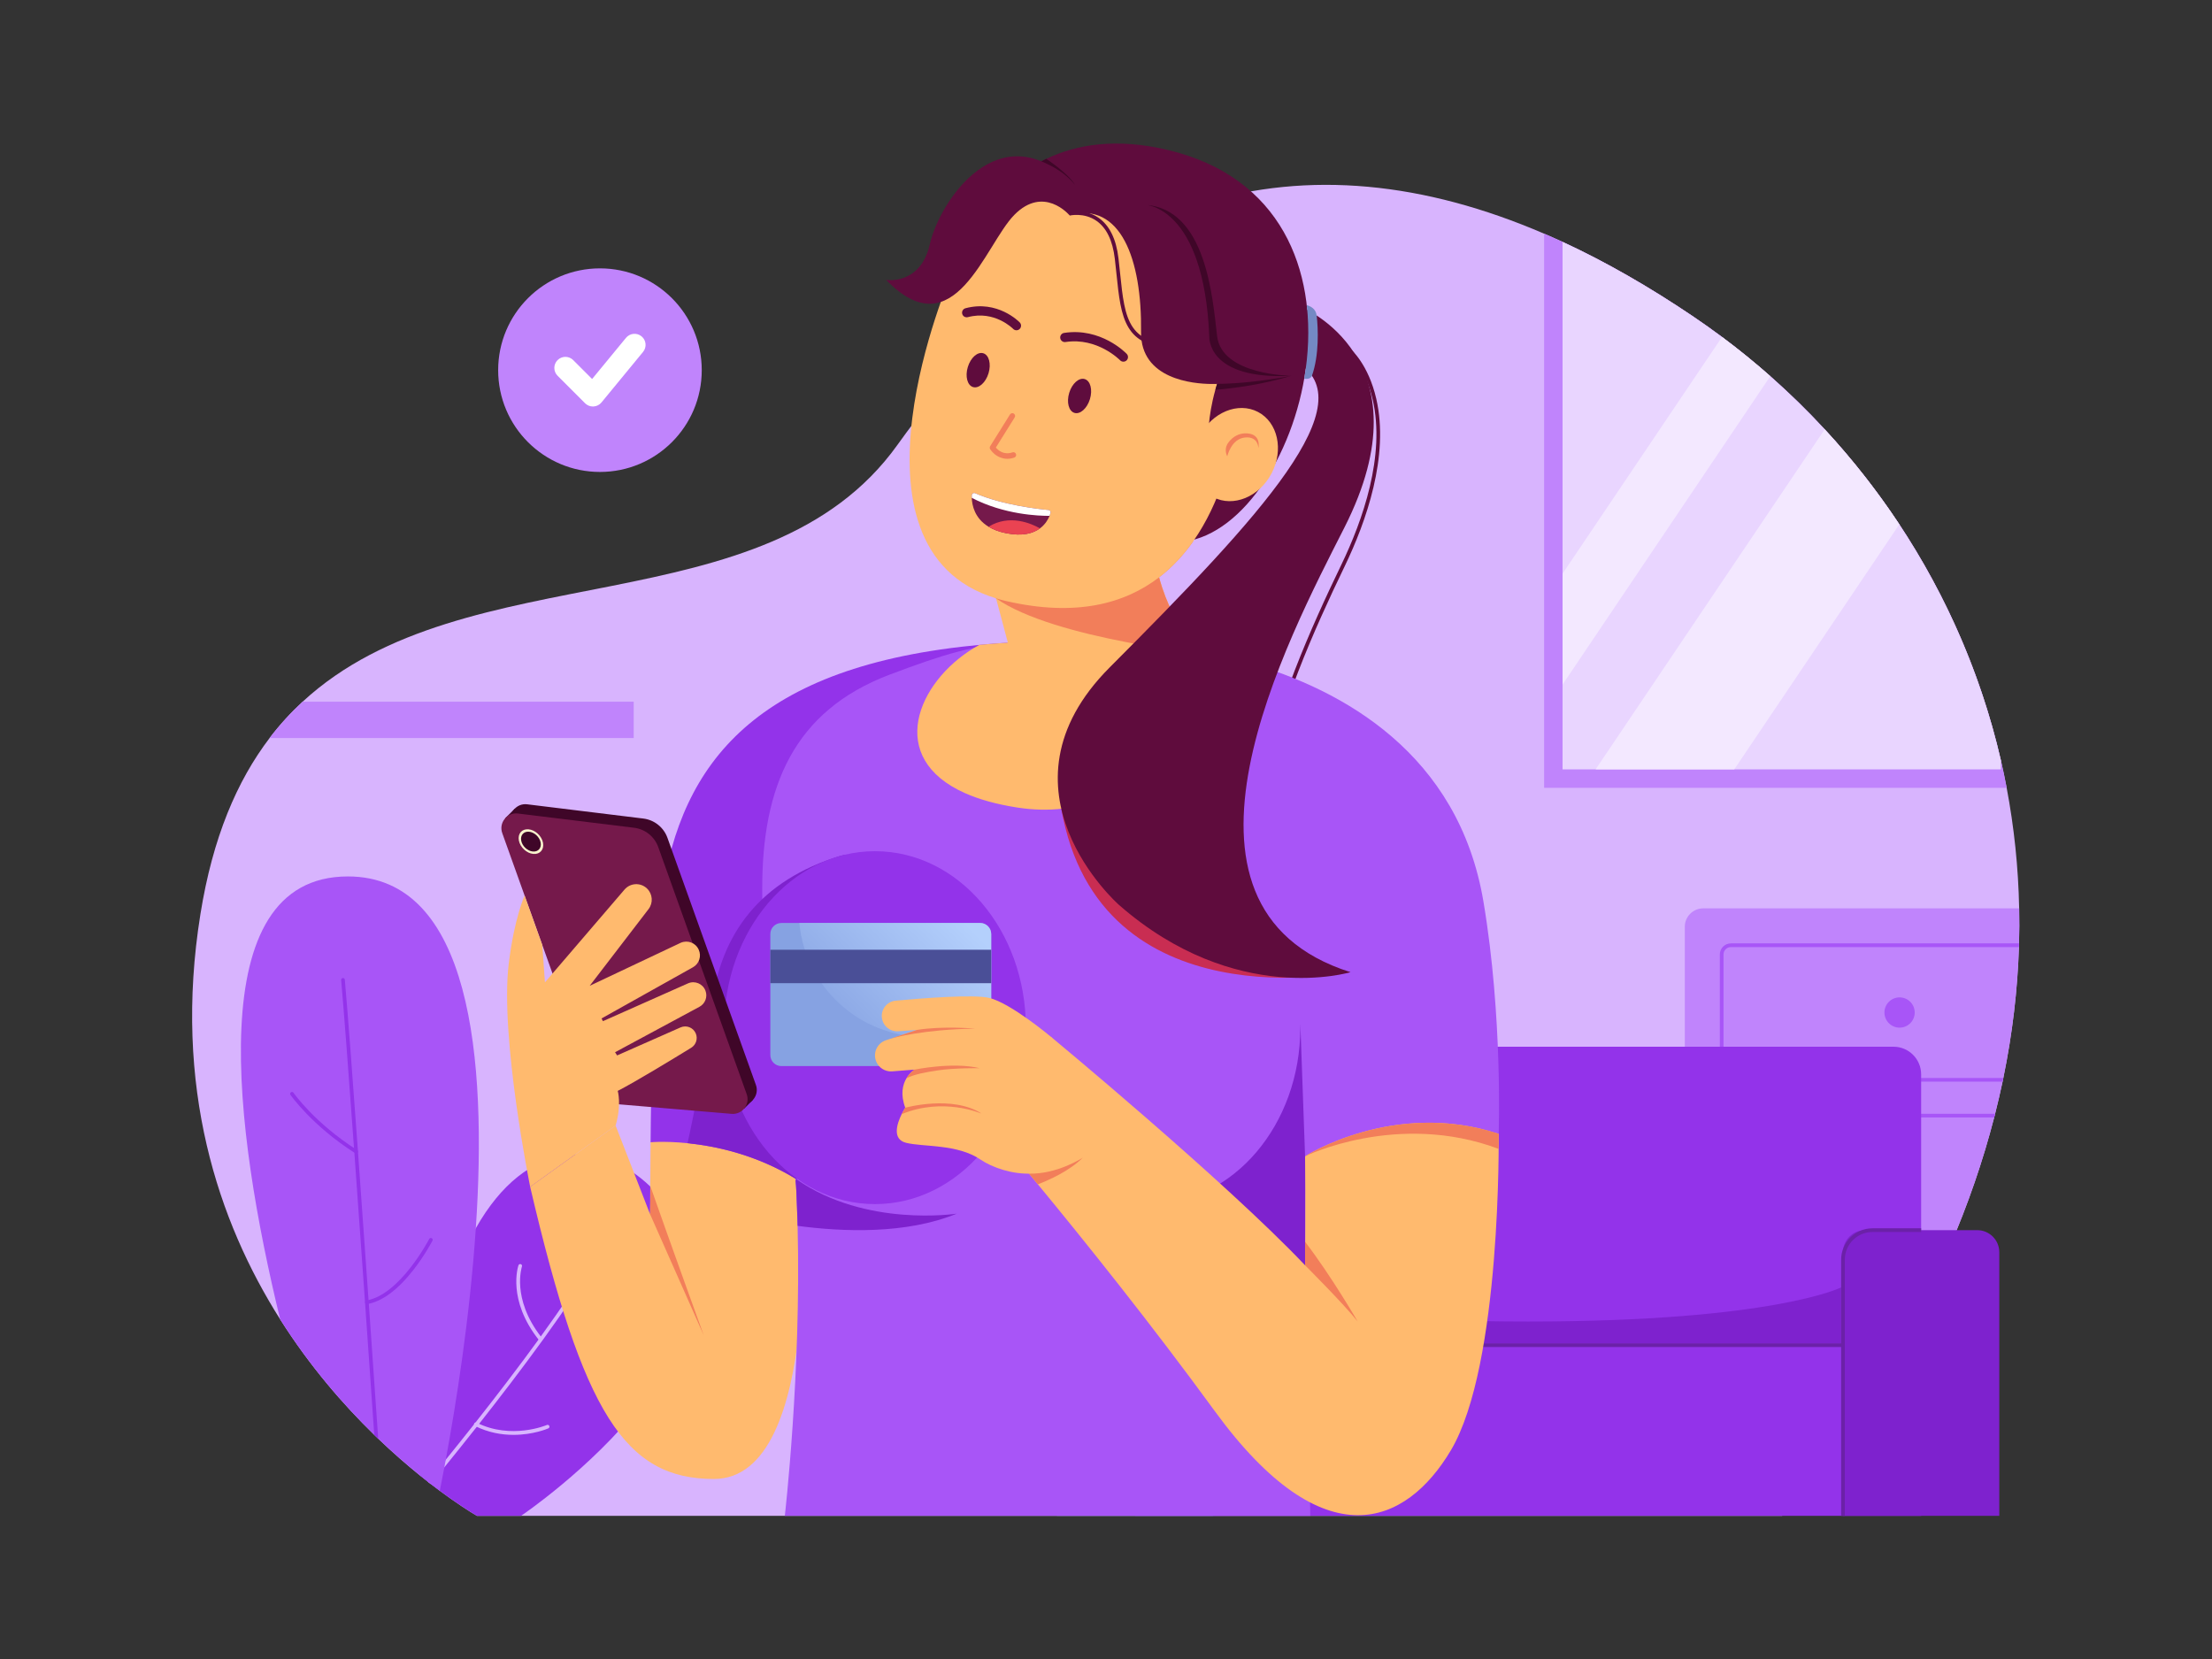<?xml version="1.0" encoding="UTF-8" standalone="no"?>
<svg
   xmlns:dc="http://purl.org/dc/elements/1.1/"
   xmlns:cc="http://creativecommons.org/ns#"
   xmlns:rdf="http://www.w3.org/1999/02/22-rdf-syntax-ns#"
   xmlns:svg="http://www.w3.org/2000/svg"
   xmlns="http://www.w3.org/2000/svg"
   xmlns:sodipodi="http://sodipodi.sourceforge.net/DTD/sodipodi-0.dtd"
   xmlns:inkscape="http://www.inkscape.org/namespaces/inkscape"
   version="1.1"
   id="svg2"
   xml:space="preserve"
   width="2133.333"
   height="1600"
   viewBox="0 0 2133.333 1600"
   sodipodi:docname="Online Shopping Payment.ai"><rect x="0" y="0" width="2133.333" height="1600" fill="#333333" stroke="none"/><defs
     id="defs6"><clipPath
       clipPathUnits="userSpaceOnUse"
       id="clipPath18"><path
         d="M 0,1200 H 1600 V 0 H 0 Z"
         id="path16" /></clipPath><linearGradient
       x1="0"
       y1="0"
       x2="1"
       y2="0"
       gradientUnits="userSpaceOnUse"
       gradientTransform="matrix(-91.622,-90.687,-90.687,91.622,690.563,540.698)"
       spreadMethod="pad"
       id="linearGradient158"><stop
         style="stop-opacity:1;stop-color:#b4d0fc"
         offset="0"
         id="stop154" /><stop
         style="stop-opacity:1;stop-color:#86a2e2"
         offset="1"
         id="stop156" /></linearGradient><clipPath
       clipPathUnits="userSpaceOnUse"
       id="clipPath168"><path
         d="M 0,1200 H 1600 V 0 H 0 Z"
         id="path166" /></clipPath></defs><sodipodi:namedview
     pagecolor="#ffffff"
     bordercolor="#666666"
     borderopacity="1"
     objecttolerance="10"
     gridtolerance="10"
     guidetolerance="10"
     inkscape:pageopacity="0"
     inkscape:pageshadow="2"
     inkscape:window-width="640"
     inkscape:window-height="480"
     id="namedview4" /><g
     id="g10"
     inkscape:groupmode="layer"
     inkscape:label="Online Shopping Payment"
     transform="matrix(1.333,0,0,-1.333,0,1600)"><g
       id="g12"><g
         id="g14"
         clip-path="url(#clipPath18)"><g
           id="g20"
           transform="translate(1460.785,517.751)"><path
             d="m 0,0 c -0.013,-0.894 -0.04,-1.774 -0.067,-2.668 -1,-30.944 -4.681,-62.569 -11.297,-94.7 -0.173,-0.88 -0.36,-1.774 -0.547,-2.668 -1.627,-7.722 -3.428,-15.472 -5.402,-23.248 -0.213,-0.894 -0.44,-1.774 -0.68,-2.668 -8.03,-31.197 -18.86,-62.822 -32.665,-94.7 -0.387,-0.88 -0.774,-1.774 -1.174,-2.668 -5.148,-11.777 -10.723,-23.595 -16.725,-35.439 -26.05,-51.511 -60.035,-103.543 -102.851,-155.428 h -944.296 c 0,0 -7.296,4.148 -19.14,12.524 -2.401,1.694 -4.988,3.561 -7.736,5.602 -2.094,1.534 -4.281,3.201 -6.562,4.962 -0.694,0.533 -1.401,1.08 -2.108,1.64 -1.974,1.534 -4.001,3.135 -6.082,4.815 -9.096,7.376 -19.207,16.126 -29.81,26.29 l -2.868,2.774 c -22.288,21.714 -46.537,49.538 -68.078,83.563 -44.696,70.612 -77.761,167.98 -57.7,293.145 8.883,55.446 26.463,96.487 50.044,127.445 7.403,9.723 15.392,18.433 23.902,26.289 118.135,109.146 334.853,52.286 430.393,185.853 133.781,187.013 294.412,227.454 467.847,152.775 4.441,-1.895 8.883,-3.882 13.338,-5.949 31.238,-14.445 62.876,-32.585 94.834,-54.206 108.945,-73.733 191.374,-186.84 222.305,-320.928 1.521,-6.562 2.908,-13.178 4.175,-19.847 C -3.588,84.297 -0.493,55.18 0.094,25.342 0.28,16.953 0.253,8.496 0,0"
             style="fill:#d8b4fe;fill-opacity:1;fill-rule:nonzero;stroke:none"
             id="path22" /></g><g
           id="g24"
           transform="translate(1460.879,543.094)"><path
             d="m 0,0 h -228.575 c -7.362,0 -13.338,-5.962 -13.338,-13.338 v -257.425 c 0,-7.363 5.976,-13.338 13.338,-13.338 h 159.924 c 6.002,11.844 11.577,23.662 16.726,35.439 0.4,0.894 0.787,1.787 1.174,2.668 13.804,31.878 24.635,63.502 32.664,94.7 0.24,0.894 0.467,1.774 0.681,2.668 1.974,7.776 3.775,15.525 5.402,23.248 0.186,0.894 0.373,1.787 0.546,2.668 6.616,32.131 10.297,63.756 11.298,94.7 0.026,0.894 0.053,1.774 0.066,2.668 C 0.16,-16.846 0.187,-8.39 0,0"
             style="fill:#c084fc;fill-opacity:1;fill-rule:nonzero;stroke:none"
             id="path26" /></g><g
           id="g28"
           transform="translate(1252.311,515.084)"><path
             d="m 0,0 h 208.408 c 0.026,0.894 0.053,1.774 0.066,2.668 H 0 c -4.415,0 -8.003,-3.588 -8.003,-8.003 v -84.03 c 0,-4.415 3.588,-8.003 8.003,-8.003 h 196.563 c 0.187,0.894 0.374,1.787 0.547,2.668 L 0,-94.7 c -2.934,0 -5.335,2.401 -5.335,5.335 v 84.03 C -5.335,-2.387 -2.934,0 0,0"
             style="fill:#a855f7;fill-opacity:1;fill-rule:nonzero;stroke:none"
             id="path30" /></g><g
           id="g32"
           transform="translate(1252.311,391.8)"><path
             d="m 0,0 h 190.481 c 0.24,0.894 0.467,1.774 0.68,2.668 H 0 c -4.415,0 -8.003,-3.588 -8.003,-8.003 v -84.03 c 0,-4.415 3.588,-8.003 8.003,-8.003 h 156.643 c 0.4,0.894 0.786,1.787 1.173,2.668 L 0,-94.7 c -2.934,0 -5.335,2.401 -5.335,5.335 v 84.03 C -5.335,-2.388 -2.934,0 0,0"
             style="fill:#a855f7;fill-opacity:1;fill-rule:nonzero;stroke:none"
             id="path34" /></g><g
           id="g36"
           transform="translate(1385.308,467.737)"><path
             d="m 0,0 c 0,-6.048 -4.903,-10.951 -10.951,-10.951 -6.048,0 -10.951,4.903 -10.951,10.951 0,6.048 4.903,10.951 10.951,10.951 C -4.903,10.951 0,6.048 0,0"
             style="fill:#a855f7;fill-opacity:1;fill-rule:nonzero;stroke:none"
             id="path38" /></g><g
           id="g40"
           transform="translate(458.482,692.614)"><path
             d="m 0,0 v -26.289 h -263.44 c 7.402,9.723 15.392,18.433 23.901,26.289 z"
             style="fill:#c084fc;fill-opacity:1;fill-rule:nonzero;stroke:none"
             id="path42" /></g><g
           id="g44"
           transform="translate(376.973,103.564)"><path
             d="m 0,0 h -31.891 c 0,0 -10.551,6.002 -26.877,18.126 -2.094,1.534 -4.281,3.202 -6.562,4.962 -0.693,0.534 -1.4,1.081 -2.107,1.641 -1.974,1.534 -4.002,3.134 -6.083,4.815 4.442,84.19 20.034,141.797 40.802,178.557 37.053,65.596 90.552,64.756 126.458,29.97 C 200.231,134.875 0,0 0,0"
             style="fill:#9333ea;fill-opacity:1;fill-rule:nonzero;stroke:none"
             id="path46" /></g><g
           id="g48"
           transform="translate(432.486,290.871)"><path
             d="m 0,0 c -19.353,-34.225 -56.727,-83.776 -85.831,-120.736 -0.573,-0.721 -1.147,-1.441 -1.707,-2.148 -8.923,-11.297 -16.993,-21.341 -23.448,-29.277 -3.962,-4.868 -7.309,-8.95 -9.857,-12.057 -0.694,0.533 -1.4,1.08 -2.107,1.64 3.201,3.882 7.642,9.297 12.978,15.899 5.895,7.269 12.857,15.952 20.447,25.556 0.347,0.44 0.693,0.88 1.04,1.334 29.144,36.946 66.771,86.791 86.164,121.096 0.36,0.64 1.174,0.867 1.814,0.507 C 0.133,1.454 0.36,0.64 0,0"
             style="fill:#d8b4fe;fill-opacity:1;fill-rule:nonzero;stroke:none"
             id="path50" /></g><g
           id="g52"
           transform="translate(371.53,162.163)"><path
             d="m 0,0 c -8.385,0 -18.085,1.551 -27.85,6.433 -0.659,0.33 -0.926,1.131 -0.596,1.79 0.33,0.659 1.128,0.923 1.789,0.597 C -1.546,-3.737 23.883,7.036 24.136,7.144 24.812,7.441 25.597,7.129 25.891,6.453 26.184,5.777 25.874,4.991 25.199,4.698 24.519,4.403 14.125,0 0,0"
             style="fill:#d8b4fe;fill-opacity:1;fill-rule:nonzero;stroke:none"
             id="path54" /></g><g
           id="g56"
           transform="translate(390.786,230.465)"><path
             d="m 0,0 c -0.394,0 -0.784,0.173 -1.047,0.507 -22.786,28.842 -14.972,52.858 -14.628,53.867 0.238,0.696 0.996,1.068 1.69,0.832 0.697,-0.236 1.071,-0.994 0.835,-1.691 -0.019,-0.058 -1.965,-5.96 -1.189,-15.191 0.717,-8.52 3.967,-21.711 15.385,-36.163 C 1.503,1.583 1.404,0.744 0.826,0.287 0.582,0.094 0.29,0 0,0"
             style="fill:#d8b4fe;fill-opacity:1;fill-rule:nonzero;stroke:none"
             id="path58" /></g><g
           id="g60"
           transform="translate(344.255,311.665)"><path
             d="m 0,0 c -4.388,-65.383 -14.485,-128.272 -21.741,-167.473 -0.334,-1.881 -0.68,-3.708 -1.014,-5.482 -1.214,-6.469 -2.334,-12.191 -3.294,-17.019 -2.094,1.534 -4.282,3.201 -6.563,4.961 -0.693,0.534 -1.4,1.081 -2.107,1.641 -1.974,1.534 -4.001,3.134 -6.082,4.815 -9.097,7.376 -19.207,16.126 -29.811,26.289 l -2.868,2.775 c -22.287,21.714 -46.536,49.537 -68.077,83.563 -32.972,135.808 -58.087,320.447 49.004,320.447 C -3.601,254.517 8.283,122.857 0,0"
             style="fill:#a855f7;fill-opacity:1;fill-rule:nonzero;stroke:none"
             id="path62" /></g><g
           id="g64"
           transform="translate(273.643,159.397)"><path
             d="m 0,0 c -1.814,26.223 -4.202,60.662 -6.802,97.635 -0.067,0.893 -0.134,1.787 -0.201,2.681 v 0.013 c -2.467,35.239 -5.121,72.653 -7.642,107.345 v 0.053 c -3.935,54.38 -7.523,102.09 -9.524,124.365 -0.066,0.72 -0.72,1.267 -1.453,1.2 -0.734,-0.067 -1.268,-0.707 -1.201,-1.441 1.961,-21.887 5.455,-68.344 9.31,-121.563 v -0.013 c 0.093,-1.107 0.173,-2.228 0.254,-3.348 2.534,-34.999 5.215,-72.746 7.709,-108.212 2.534,-36.079 4.882,-69.811 6.682,-95.941 z"
             style="fill:#9333ea;fill-opacity:1;fill-rule:nonzero;stroke:none"
             id="path66" /></g><g
           id="g68"
           transform="translate(257.665,365.754)"><path
             d="m 0,0 c -0.245,0 -0.493,0.068 -0.715,0.208 -31.25,19.905 -46.654,41.988 -46.806,42.208 -0.417,0.607 -0.264,1.437 0.342,1.855 0.606,0.419 1.437,0.266 1.856,-0.341 C -45.174,43.713 -30.045,22.052 0.718,2.459 1.339,2.063 1.522,1.239 1.126,0.617 0.872,0.218 0.441,0 0,0"
             style="fill:#9333ea;fill-opacity:1;fill-rule:nonzero;stroke:none"
             id="path70" /></g><g
           id="g72"
           transform="translate(265.428,256.77)"><path
             d="m 0,0 c -0.638,0 -1.201,0.457 -1.313,1.107 -0.126,0.726 0.361,1.416 1.087,1.541 24.338,4.206 45.127,44.08 45.334,44.482 0.339,0.654 1.141,0.914 1.797,0.574 0.655,-0.336 0.913,-1.141 0.575,-1.796 C 47.427,45.805 42.074,35.468 33.681,24.743 22.307,10.208 11.052,1.89 0.229,0.02 0.152,0.007 0.075,0 0,0"
             style="fill:#9333ea;fill-opacity:1;fill-rule:nonzero;stroke:none"
             id="path74" /></g><g
           id="g76"
           transform="translate(1389.961,103.564)"><path
             d="m 0,0 h -568.768 v 319.426 c 0,11.045 8.954,20 20,20 H -20 c 11.046,0 20,-8.955 20,-20 z"
             style="fill:#9333ea;fill-opacity:1;fill-rule:nonzero;stroke:none"
             id="path78" /></g><g
           id="g80"
           transform="translate(879.074,268.849)"><path
             d="M 0,0 C 0,0 48.927,-24.675 226.502,-24.675 404.077,-24.675 453.004,0 453.004,0 V -40.459 H -1.317 Z"
             style="fill:#7e22ce;fill-opacity:1;fill-rule:nonzero;stroke:none"
             id="path82" /></g><g
           id="g84"
           transform="translate(1446.509,103.564)"><path
             d="m 0,0 h -113.097 v 190.715 c 0,8.836 7.163,16 16,16 H -16 c 8.837,0 16,-7.164 16,-16 z"
             style="fill:#7e22ce;fill-opacity:1;fill-rule:nonzero;stroke:none"
             id="path86" /></g><g
           id="g88"
           transform="translate(1334.745,103.564)"><path
             d="m 0,0 h -2.668 v 185.373 c 0,12.503 10.172,22.675 22.675,22.675 H 55.215 V 205.38 H 20.007 C 8.974,205.38 0,196.406 0,185.373 Z"
             style="fill:#6b21a8;fill-opacity:1;fill-rule:nonzero;stroke:none"
             id="path90" /></g><g
           id="g92"
           transform="translate(877.741,103.564)"><path
             d="m 0,0 h -113.097 v 190.715 c 0,8.836 7.163,16 16,16 H -16 c 8.837,0 16,-7.164 16,-16 z"
             style="fill:#7489c4;fill-opacity:1;fill-rule:nonzero;stroke:none"
             id="path94" /></g><path
           d="M 1333.412,225.723 H 877.757 v 2.668 h 455.655 z"
           style="fill:#6b21a8;fill-opacity:1;fill-rule:nonzero;stroke:none"
           id="path96" /><g
           id="g98"
           transform="translate(879.074,103.564)"><path
             d="m 0,0 h -2.668 v 185.373 c 0,11.033 -8.974,20.007 -20.007,20.007 h -35.206 v 2.668 h 35.206 C -10.172,208.048 0,197.876 0,185.373 Z"
             style="fill:#4a4f97;fill-opacity:1;fill-rule:nonzero;stroke:none"
             id="path100" /></g><g
           id="g102"
           transform="translate(947.666,502.063)"><path
             d="m 0,0 c -33.99,28.385 -45.463,71.145 -35.071,130.724 9.43,54.07 35.856,113.283 57.825,158.828 15.499,32.133 32.027,78.949 22.743,119.499 -5.506,24.048 -17.613,34.523 -17.736,34.626 l 1.725,2.036 C 30.009,445.269 42.394,434.552 48.097,409.646 57.553,368.343 40.841,320.91 25.156,288.393 3.263,243.004 -23.069,184.011 -32.444,130.265 -42.656,71.708 -31.485,29.768 1.709,2.048 Z"
             style="fill:#5f0c3d;fill-opacity:1;fill-rule:nonzero;stroke:none"
             id="path104" /></g><g
           id="g106"
           transform="translate(729.201,735.322)"><path
             d="m 0,0 -0.107,-0.36 -14.698,-51.992 -15.713,-55.58 -0.293,-1.013 -91.379,-323.089 -30.091,15.579 -14.472,7.496 -91.739,47.51 c 0,0 0.667,103.677 5.842,159.51 9.283,100.049 54.66,175.209 203.686,196.964 5.308,0.787 10.75,1.48 16.326,2.121 3.934,0.453 7.922,0.867 11.991,1.253 C -13.952,-0.974 -7.069,-0.44 0,0"
             style="fill:#9333ea;fill-opacity:1;fill-rule:nonzero;stroke:none"
             id="path108" /></g><g
           id="g110"
           transform="translate(470.708,373.869)"><path
             d="m 0,0 c 0,0 56.533,5.242 109.027,-28.993 0,0 16.849,-214.635 -63.234,-214.635 -64.219,0 -94.573,47.157 -132.922,211.392 l 61.823,44.332 24.954,-64.195 z"
             style="fill:#ffba6e;fill-opacity:1;fill-rule:nonzero;stroke:none"
             id="path112" /></g><g
           id="g114"
           transform="translate(542.968,408.399)"><path
             d="m 0,0 1.64,-4.029 -6.309,-6.266 -4.126,5.418 z"
             style="fill:#3f0628;fill-opacity:1;fill-rule:nonzero;stroke:none"
             id="path116" /></g><g
           id="g118"
           transform="translate(1084.288,379.982)"><path
             d="m 0,0 c 0,0 -61.315,23.582 -140.05,-16.259 l 3.748,-260.159 h -380.162 c 0,0 11.951,103.717 9.243,209.821 -0.04,1.827 -0.093,3.655 -0.146,5.482 -0.2,6.602 -0.454,13.205 -0.774,19.78 -0.133,2.615 -0.333,5.175 -0.613,7.736 -4.175,38.374 -24.062,74.947 -24.062,211.236 0,73.359 22.661,128.272 92.219,154.588 20.367,7.709 35.546,12.938 48.911,16.486 4.215,1.12 8.243,2.081 12.204,2.881 8.11,1.667 15.899,2.721 24.289,3.388 19.367,1.547 41.921,1.013 78.828,1 0,0 34.386,0 78.588,-10.617 5.308,-1.267 10.75,-2.694 16.299,-4.295 C -112.827,321.274 -29.05,275.205 -11.004,168.007 3.081,84.377 0,0 0,0"
             style="fill:#a855f7;fill-opacity:1;fill-rule:nonzero;stroke:none"
             id="path120" /></g><g
           id="g122"
           transform="translate(977.065,496.931)"><path
             d="m 0,0 c 0,0 -181.729,-38.014 -209.2,118.192 l 21.024,15.189 C -188.176,133.381 -148.384,4.143 0,0"
             style="fill:#c92d52;fill-opacity:1;fill-rule:nonzero;stroke:none"
             id="path124" /></g><g
           id="g126"
           transform="translate(576.418,346.978)"><path
             d="M 0,0 C 5.345,15.173 87.678,251.199 31.584,234.092 -26.371,216.418 -54.957,177.962 -61.627,125.499 -68.296,73.036 -78.979,26.223 -78.979,26.223 -58.444,24.139 -28.811,17.84 0,0"
             style="fill:#7e22ce;fill-opacity:1;fill-rule:nonzero;stroke:none"
             id="path128" /></g><g
           id="g130"
           transform="translate(742.217,456.787)"><path
             d="m 0,0 c 0,-70.508 -48.872,-127.666 -109.158,-127.666 -60.286,0 -109.158,57.158 -109.158,127.666 0,70.508 48.872,127.666 109.158,127.666 C -48.872,127.666 0,70.508 0,0"
             style="fill:#9333ea;fill-opacity:1;fill-rule:nonzero;stroke:none"
             id="path132" /></g><g
           id="g134"
           transform="translate(940.832,458.917)"><path
             d="m 0,0 -0.056,-0.062 c 0.009,-0.689 0.022,-1.376 0.022,-2.068 0,-70.124 -48.343,-127.034 -108.177,-127.652 l 111.61,-98.966 v 133.557 z"
             style="fill:#7e22ce;fill-opacity:1;fill-rule:nonzero;stroke:none"
             id="path136" /></g><g
           id="g138"
           transform="translate(717.144,524.514)"><path
             d="m 0,0 v -87.538 c 0,-4.415 -3.588,-8.003 -8.003,-8.003 h -143.798 c -4.428,0 -8.003,3.588 -8.003,8.003 V 0 c 0,4.415 3.575,8.003 8.003,8.003 H -8.003 C -3.588,8.003 0,4.415 0,0"
             style="fill:#86a2e2;fill-opacity:1;fill-rule:nonzero;stroke:none"
             id="path140" /></g></g></g><g
       id="g142"><g
         id="g144"><g
           id="g150"><g
             id="g152"><path
               d="m 578.321,532.516 c 4.334,-46.176 43.215,-82.309 90.526,-82.309 v 0 c 17.739,0 34.305,5.082 48.296,13.885 v 0 60.422 c 0,4.415 -3.587,8.002 -8.002,8.002 v 0 z"
               style="fill:url(#linearGradient158);stroke:none"
               id="path160" /></g></g></g></g><g
       id="g162"><g
         id="g164"
         clip-path="url(#clipPath168)"><path
           d="M 717.145,488.973 H 557.336 v 24.2 h 159.809 z"
           style="fill:#4a4f97;fill-opacity:1;fill-rule:nonzero;stroke:none"
           id="path170" /><g
           id="g172"
           transform="translate(886.511,725.345)"><path
             d="m 0,0 c -12.031,-31.211 -56.18,-124.097 -150.747,-109.266 -15.072,2.361 -27.423,5.896 -37.373,10.297 -57.861,25.556 -34.746,80.362 6.415,105.198 1.241,0.747 2.481,1.467 3.748,2.147 6.696,0.627 13.579,1.161 20.648,1.601 l -0.107,-0.36 c 19.367,1.547 41.922,1.013 78.828,1 0,0 2.388,0 6.722,-0.2 10.084,-0.453 30.678,-1.961 56.1,-6.962 V 3.441 C -10.684,2.441 -5.415,1.307 0,0"
             style="fill:#ffba6e;fill-opacity:1;fill-rule:nonzero;stroke:none"
             id="path174" /></g><g
           id="g176"
           transform="translate(777.345,376.425)"><path
             d="m 0,0 c -8.291,-35.534 -51.064,-26.63 -67.868,-15.127 -16.804,11.504 -41.647,9.037 -53.997,12.193 -10.32,2.631 -6.367,14.128 -3.115,20.704 1.358,2.759 2.593,4.655 2.593,4.655 -3.654,9.821 -1.815,16.81 0.864,21.284 2.567,4.299 5.892,6.292 5.892,6.292 l -16.191,-1.267 c -0.807,-0.064 -1.612,-0.039 -2.398,0.063 -4.477,0.583 -8.297,3.756 -9.602,8.229 -1.739,5.968 1.545,12.25 7.452,14.217 l 2.954,0.983 c 0,0 0.021,0.007 0.073,0.02 l 0.177,0.057 c 0.042,0.015 0.084,0.029 0.135,0.043 l 19.143,6.383 -13.558,-0.99 c -0.767,-0.06 -1.522,-0.032 -2.258,0.064 -5.086,0.662 -9.182,4.79 -9.63,10.09 -0.497,6.076 3.974,11.425 10.037,11.983 18.778,1.739 56.229,4.721 67.677,2.002 15.495,-3.685 44.597,-28.102 44.597,-28.102 C -7.741,63.242 8.291,35.534 0,0"
             style="fill:#ffba6e;fill-opacity:1;fill-rule:nonzero;stroke:none"
             id="path178" /></g><g
           id="g180"
           transform="translate(708.776,427.458)"><path
             d="m 0,0 c 0,0 -18.028,0.26 -30.158,-1.565 -8.983,-1.357 -17.398,-2.877 -22.795,-5.759 2.566,4.299 5.891,6.292 5.891,6.292 0,0 27.535,5.731 47.062,1.032"
             style="fill:#f27e5a;fill-opacity:1;fill-rule:nonzero;stroke:none"
             id="path182" /></g><g
           id="g184"
           transform="translate(710.44,394.462)"><path
             d="m 0,0 c -0.983,0.428 -28.124,12.139 -58.075,-0.267 1.358,2.759 2.593,4.655 2.593,4.655 0,0 34.159,9.521 55.482,-4.388"
             style="fill:#f27e5a;fill-opacity:1;fill-rule:nonzero;stroke:none"
             id="path186" /></g><g
           id="g188"
           transform="translate(705.514,456.089)"><path
             d="m 0,0 c -37.64,-0.601 -58.831,-6.608 -61.335,-7.361 l 19.278,6.427 C -23.323,2.078 0,0 0,0"
             style="fill:#f27e5a;fill-opacity:1;fill-rule:nonzero;stroke:none"
             id="path190" /></g><g
           id="g192"
           transform="translate(1049.649,150.874)"><path
             d="m 0,0 c -32.104,-53.864 -91.259,-80.482 -170.727,28.45 -46.124,63.236 -94.647,123.644 -128.006,164.099 -2.201,2.667 -4.335,5.241 -6.376,7.722 h -0.013 c -21.848,26.356 -35.746,42.455 -35.746,42.455 l 51.538,56.607 c 0,0 125.712,-104.023 183.919,-165.352 0,0 0.427,48.697 0,78.868 0,0 64.063,41.175 140.05,16.259 C 34.639,229.108 36.933,61.965 0,0"
             style="fill:#ffba6e;fill-opacity:1;fill-rule:nonzero;stroke:none"
             id="path194" /></g><g
           id="g196"
           transform="translate(856.913,808.468)"><path
             d="m 0,0 c -86.804,-11.431 -163.311,204.393 -163.311,204.393 0,0 15.192,47.27 59.821,70.718 1.187,0.614 2.387,1.227 3.628,1.814 22.008,10.537 50.778,15.232 87.858,6.416 C 153.388,243.994 86.804,11.431 0,0"
             style="fill:#5f0c3d;fill-opacity:1;fill-rule:nonzero;stroke:none"
             id="path198" /></g><g
           id="g200"
           transform="translate(870.745,728.8)"><path
             d="m 0,0 v -0.013 c -0.187,-0.56 -0.373,-1.107 -0.573,-1.654 -31.318,-90.739 -131.994,-123.204 -175.53,-91.74 -9.616,6.963 -15.645,14.366 -18.846,22.075 -0.12,0.253 -0.214,0.507 -0.294,0.747 -2.241,5.709 -3.001,11.537 -2.627,17.326 2.254,35.453 56.326,59.781 56.326,59.781 l -8.549,32.052 v 0.013 l -3.922,14.685 c 0,0 2.028,2.014 5.522,5.349 14.912,14.178 56.58,52.138 81.763,58.581 12.137,3.121 20.46,-1.107 20.087,-18.847 -0.094,-4.908 8.576,-8.856 9.03,-13.618 0.133,-1.387 0.266,-2.761 0.426,-4.108 1.134,-10.031 2.895,-18.94 5.056,-26.823 C -21.154,13.538 0,0 0,0"
             style="fill:#ffba6e;fill-opacity:1;fill-rule:nonzero;stroke:none"
             id="path202" /></g><g
           id="g204"
           transform="translate(886.511,725.345)"><path
             d="m 0,0 c 0,0 -6.216,0.56 -16.339,1.787 -13.418,1.628 -33.705,4.415 -55.527,8.63 -34.545,6.669 -72.932,16.886 -93.993,31.611 v 0.014 h -0.013 c 0,0 -0.014,0 -0.014,0.013 -10.203,7.149 -8.083,13.992 1.628,20.021 19.393,12.004 69.064,20.713 111.306,22.007 10.644,0.32 20.821,0.174 29.904,-0.52 C -29.864,73.826 -38.054,64.81 -47.897,57.26 -36.92,16.993 -15.766,3.455 -15.766,3.455 V 3.441 C -10.684,2.441 -5.415,1.307 0,0"
             style="fill:#f27e5a;fill-opacity:1;fill-rule:nonzero;stroke:none"
             id="path206" /></g><g
           id="g208"
           transform="translate(894.66,892.085)"><path
             d="m 0,0 c -3.588,-22.208 -11.884,-55.58 -31.198,-83.176 -6.816,-9.737 -15.005,-18.754 -24.849,-26.303 -24.835,-19.06 -60.181,-28.784 -110.492,-17.206 -2.575,0.587 -5.069,1.254 -7.47,1.987 h -0.013 c 0,0 -0.013,0 -0.013,0.014 -118.202,35.879 -32.519,233.816 -32.519,233.816 C -186,158.843 -140.29,186.32 -75.147,159.87 -10.017,133.434 10.831,66.997 0,0"
             style="fill:#ffba6e;fill-opacity:1;fill-rule:nonzero;stroke:none"
             id="path210" /></g><g
           id="g212"
           transform="translate(769.261,953)"><path
             d="m 0,0 c 0.508,-0.184 1.069,-0.247 1.642,-0.159 23.069,3.559 39.309,-13.02 39.471,-13.188 1.273,-1.323 3.383,-1.371 4.712,-0.1 1.329,1.272 1.379,3.376 0.11,4.707 C 45.183,-7.951 27.208,10.534 0.625,6.432 -1.196,6.152 -2.443,4.449 -2.162,2.628 -1.97,1.381 -1.109,0.402 0,0"
             style="fill:#5f0c3d;fill-opacity:1;fill-rule:nonzero;stroke:none"
             id="path214" /></g><g
           id="g216"
           transform="translate(698.261,970.924)"><path
             d="m 0,0 c 0.619,-0.224 1.31,-0.268 1.995,-0.085 19.342,5.167 32.613,-8.333 32.744,-8.47 1.278,-1.327 3.388,-1.367 4.715,-0.091 1.327,1.277 1.368,3.388 0.091,4.715 C 38.895,-3.255 23.375,12.532 0.273,6.357 -1.507,5.882 -2.563,4.054 -2.088,2.275 -1.795,1.18 -0.99,0.359 0,0"
             style="fill:#5f0c3d;fill-opacity:1;fill-rule:nonzero;stroke:none"
             id="path218" /></g><g
           id="g220"
           transform="translate(773.59,916.092)"><path
             d="m 0,0 c -2.059,-6.753 -0.375,-13.249 3.762,-14.51 4.136,-1.261 9.158,3.19 11.217,9.943 2.059,6.753 0.374,13.249 -3.762,14.51 C 7.081,11.204 2.059,6.753 0,0"
             style="fill:#5f0c3d;fill-opacity:1;fill-rule:nonzero;stroke:none"
             id="path222" /></g><g
           id="g224"
           transform="translate(700.219,934.762)"><path
             d="m 0,0 c -2.051,-6.755 -0.36,-13.249 3.778,-14.506 4.138,-1.256 9.155,3.201 11.206,9.956 2.051,6.755 0.36,13.249 -3.778,14.506 C 7.068,11.212 2.051,6.755 0,0"
             style="fill:#5f0c3d;fill-opacity:1;fill-rule:nonzero;stroke:none"
             id="path226" /></g><g
           id="g228"
           transform="translate(703.087,841.981)"><path
             d="m 0,0 c -0.014,-0.548 -0.031,-1.181 -0.01,-1.869 0.184,-5.443 2.105,-14.822 12.146,-20.9 3.239,-1.983 7.332,-3.608 12.486,-4.653 12.147,-2.458 19.853,-0.143 24.722,3.469 3.777,2.789 5.836,6.355 6.939,9.048 0.307,0.769 0.544,1.463 0.716,2.053 0.305,1.039 -0.41,2.079 -1.479,2.182 C 48.296,-10.01 22.426,-7.133 2.397,1.486 1.291,1.958 0.04,1.206 0,0"
             style="fill:#75194b;fill-opacity:1;fill-rule:nonzero;stroke:none"
             id="path230" /></g><g
           id="g232"
           transform="translate(703.087,841.981)"><path
             d="m 0,0 c -0.014,-0.548 -0.031,-1.181 -0.01,-1.869 23.438,-12.21 48.486,-13.087 56.293,-13.036 0.307,0.769 0.544,1.463 0.716,2.053 0.305,1.039 -0.41,2.079 -1.479,2.182 C 48.296,-10.01 22.426,-7.133 2.397,1.486 1.291,1.958 0.04,1.206 0,0"
             style="fill:#ffffff;fill-opacity:1;fill-rule:nonzero;stroke:none"
             id="path234" /></g><g
           id="g236"
           transform="translate(715.223,819.212)"><path
             d="M 0,0 C 3.24,-1.983 7.332,-3.607 12.487,-4.652 24.634,-7.11 32.339,-4.795 37.209,-1.183 30.788,2.435 15.045,9.26 0,0"
             style="fill:#ea4352;fill-opacity:1;fill-rule:nonzero;stroke:none"
             id="path238" /></g><g
           id="g240"
           transform="translate(724.079,869.189)"><path
             d="M 0,0 C 2.733,-0.99 6.037,-1.247 9.777,0.054 10.821,0.417 11.373,1.557 11.01,2.601 10.645,3.645 9.504,4.197 8.463,3.833 2.15,1.638 -1.988,5.405 -3.582,7.289 l 13.636,21.832 c 0.586,0.937 0.301,2.171 -0.637,2.756 -0.933,0.582 -2.171,0.3 -2.757,-0.637 L -7.701,8.248 C -8.105,7.6 -8.106,6.778 -7.702,6.129 -6.452,4.127 -3.768,1.365 0,0"
             style="fill:#f27e5a;fill-opacity:1;fill-rule:nonzero;stroke:none"
             id="path242" /></g><g
           id="g244"
           transform="translate(904.877,924.029)"><path
             d="m 0,0 c -0.04,-0.854 -0.08,-1.707 -0.12,-2.534 -0.614,-11.084 -2.414,-20.047 -4.935,-25.316 -10.23,-21.341 -25.569,-13.111 -25.569,-13.111 0,0 -0.681,14.725 5.055,35.186 0.4,1.413 0.827,2.841 1.28,4.308 0,0 -1.574,-0.107 -4.188,-0.067 -12.924,0.094 -51.258,3.295 -50.831,37.534 0.667,52.752 -14.672,94.54 -52.019,84.763 0,0 30.344,40.348 89.365,-7.669 C -8.39,85.791 1.294,33.999 0,0"
             style="fill:#5f0c3d;fill-opacity:1;fill-rule:nonzero;stroke:none"
             id="path246" /></g><g
           id="g248"
           transform="translate(868.043,884.977)"><path
             d="m 0,0 c -8.898,-17.043 -4.477,-36.934 9.876,-44.428 14.352,-7.493 33.201,0.248 42.1,17.29 C 60.874,-10.095 56.453,9.796 42.1,17.29 27.747,24.784 8.898,17.043 0,0"
             style="fill:#ffba6e;fill-opacity:1;fill-rule:nonzero;stroke:none"
             id="path250" /></g><g
           id="g252"
           transform="translate(773.55,1044.792)"><path
             d="m 0,0 c 0,0 -18.425,21.674 -39.723,0 -21.299,-21.674 -43.307,-98.035 -92.657,-47.017 0,0 24.88,-4.001 31.613,26.01 6.734,30.01 50.082,97.368 104.954,42.681 0,0 41.327,3.964 48.358,-8.466 C 59.577,0.778 23.564,16.562 0,0"
             style="fill:#5f0c3d;fill-opacity:1;fill-rule:nonzero;stroke:none"
             id="path254" /></g><g
           id="g256"
           transform="translate(777.725,1066.494)"><path
             d="m 0,0 c -0.4,0.587 -6.896,9.95 -24.302,17.086 1.187,0.614 2.388,1.227 3.628,1.814 C -15.259,15.139 -3.241,6.336 0,0"
             style="fill:#3f0628;fill-opacity:1;fill-rule:nonzero;stroke:none"
             id="path258" /></g><g
           id="g260"
           transform="translate(876.4,922.495)"><path
             d="M 0,0 C 1.267,0.027 2.668,0.053 4.188,0.067 4.188,0.067 2.614,-0.04 0,0"
             style="fill:#000000;fill-opacity:1;fill-rule:nonzero;stroke:none"
             id="path262" /></g><g
           id="g264"
           transform="translate(934.274,928.418)"><path
             d="m 0,0 c -10.124,-3.108 -20.274,-5.335 -29.517,-6.922 -9.937,-1.708 -18.82,-2.695 -25.449,-3.242 0.4,1.414 0.827,2.841 1.28,4.309 8.23,0.053 16.633,0.666 24.289,1.467 C -12.938,-2.654 0,0 0,0"
             style="fill:#3f0628;fill-opacity:1;fill-rule:nonzero;stroke:none"
             id="path266" /></g><g
           id="g268"
           transform="translate(934.274,928.418)"><path
             d="m 0,0 c 0,0 -50.351,0.333 -53.686,28.677 -3.334,28.343 -8.003,92.033 -52.018,95.034 0,0 42.348,-1.001 46.35,-95.034 0,0 -2.335,-31.845 59.354,-28.677"
             style="fill:#3f0628;fill-opacity:1;fill-rule:nonzero;stroke:none"
             id="path270" /></g><g
           id="g272"
           transform="translate(850.532,948.63)"><path
             d="m 0,0 c -37.211,-0.002 -39.446,21.553 -42.748,53.33 -0.373,3.584 -0.76,7.309 -1.213,11.164 -1.547,13.155 -6.027,22.385 -13.313,27.43 -9.013,6.241 -19.285,3.8 -19.388,3.775 l -0.64,2.59 c 0.466,0.115 11.553,2.749 21.547,-4.172 7.942,-5.5 12.802,-15.362 14.443,-29.312 0.455,-3.866 0.843,-7.604 1.217,-11.2 C -36.651,20.472 -34.587,0.468 6.303,2.86 L 6.459,0.197 C 4.198,0.065 2.044,0 0,0"
             style="fill:#5f0c3d;fill-opacity:1;fill-rule:nonzero;stroke:none"
             id="path274" /></g><g
           id="g276"
           transform="translate(809.563,545.615)"><path
             d="M 0,0 C 0,0 -94.957,83.373 -6.669,171.839 103.592,282.323 179.064,364.13 128.046,393.014 l 3.779,39.584 c 0,0 93.144,-37.568 31.344,-159.512 C 122.825,193.478 19.007,-1.556 167.502,-48.684 167.502,-48.684 84.467,-74.026 0,0"
             style="fill:#5f0c3d;fill-opacity:1;fill-rule:nonzero;stroke:none"
             id="path278" /></g><g
           id="g280"
           transform="translate(952.624,972.027)"><path
             d="m 0,0 c -0.577,4.847 -4.425,6.764 -7.171,7.482 2.006,-17.541 1.209,-35.623 -1.836,-53.172 3.188,-0.527 5.048,0.573 5.581,2.081 C 1.88,-28.604 1.102,-9.264 0,0"
             style="fill:#7489c4;fill-opacity:1;fill-rule:nonzero;stroke:none"
             id="path282" /></g><g
           id="g284"
           transform="translate(365.566,608.331)"><path
             d="M 0,0 6.877,6.886 18.568,-2.139 6.397,-7.196 Z"
             style="fill:#3f0628;fill-opacity:1;fill-rule:nonzero;stroke:none"
             id="path286" /></g><g
           id="g288"
           transform="translate(535.97,401.086)"><path
             d="m 0,0 -82.452,6.983 c -8.324,0.705 -15.472,6.201 -18.29,14.066 l -65.17,182.056 c -2.68,7.478 3.459,15.157 11.343,14.191 l 84.024,-10.299 c 8.005,-0.981 14.773,-6.391 17.494,-13.983 L 10.945,14.232 C 13.566,6.918 7.742,-0.656 0,0"
             style="fill:#3f0628;fill-opacity:1;fill-rule:nonzero;stroke:none"
             id="path290" /></g><g
           id="g292"
           transform="translate(538.299,398.104)"><path
             d="M 0,0 6.309,6.266 2.224,10.823 -3.251,6.933 Z"
             style="fill:#3f0628;fill-opacity:1;fill-rule:nonzero;stroke:none"
             id="path294" /></g><g
           id="g296"
           transform="translate(529.301,394.417)"><path
             d="m 0,0 -82.452,6.983 c -8.324,0.705 -15.472,6.201 -18.29,14.066 l -65.17,182.056 c -2.68,7.478 3.459,15.157 11.343,14.191 l 84.024,-10.299 c 8.005,-0.981 14.773,-6.391 17.493,-13.983 L 10.945,14.232 C 13.566,6.918 7.742,-0.656 0,0"
             style="fill:#75194b;fill-opacity:1;fill-rule:nonzero;stroke:none"
             id="path298" /></g><g
           id="g300"
           transform="translate(383.585,341.634)"><path
             d="m 0,0 c 0,0 -21.977,108.185 -15.512,161.453 4.001,32.969 11.485,49.267 11.485,49.267 l 12.793,-35.739 1.91,-27.052 57.556,67.103 c 4.187,4.914 11.651,5.279 16.296,0.797 4.108,-3.963 4.587,-10.379 1.112,-14.908 l -42.577,-55.495 65.785,31.098 c 4.971,2.231 10.775,0.11 13.041,-4.845 l 0.036,-0.078 c 2.171,-4.689 0.355,-10.259 -4.164,-12.766 l -66.117,-37.018 0.989,-1.977 61.571,27.364 c 4.928,2.158 10.661,-0.232 12.597,-5.252 l 0.011,-0.029 c 1.717,-4.453 -0.171,-9.458 -4.385,-11.701 L 61.41,97.36 l 1.482,-2.306 45.893,20.27 c 4.236,1.871 9.184,-0.071 11.017,-4.323 V 111 c 1.639,-3.801 0.241,-8.227 -3.286,-10.394 -12.55,-7.713 -40.996,-25.039 -53.167,-31.197 0,0 2.946,-9.996 -1.532,-25.077 z"
             style="fill:#ffba6e;fill-opacity:1;fill-rule:nonzero;stroke:none"
             id="path302" /></g><g
           id="g304"
           transform="translate(692.188,322.202)"><path
             d="m 0,0 c -36.786,-15.099 -82.909,-13.125 -115.121,-8.816 -0.04,1.827 -0.093,3.654 -0.147,5.481 -0.2,6.603 -0.453,13.205 -0.773,19.781 -0.134,2.614 -0.334,5.175 -0.614,7.736 l 0.881,0.6 C -65.81,-10.137 0,0 0,0"
             style="fill:#7e22ce;fill-opacity:1;fill-rule:nonzero;stroke:none"
             id="path306" /></g><g
           id="g308"
           transform="translate(944.231,284.855)"><path
             d="m 0,0 c 0,0 28.056,-28.01 38.06,-40.681 0,0 -19.1,33.012 -38.06,57.687 z"
             style="fill:#f27e5a;fill-opacity:1;fill-rule:nonzero;stroke:none"
             id="path310" /></g><g
           id="g312"
           transform="translate(470.356,321.77)"><path
             d="m 0,0 38.811,-87.599 c 0,0 -25.187,69.541 -38.458,107.463 z"
             style="fill:#f27e5a;fill-opacity:1;fill-rule:nonzero;stroke:none"
             id="path314" /></g><g
           id="g316"
           transform="translate(887.924,878.9)"><path
             d="m 0,0 c 0,0 4.668,8.559 14.505,7.836 10.445,-0.767 8.003,-10.587 8.003,-10.587 0,0 0.083,8.503 -9.587,7.628 C 2.846,3.965 0,-8.753 0,-8.753 0,-8.753 -2.418,-4.46 0,0"
             style="fill:#f27e5a;fill-opacity:1;fill-rule:nonzero;stroke:none"
             id="path318" /></g><g
           id="g320"
           transform="translate(944.231,363.726)"><path
             d="m 0,0 c 0,0 66.838,32.84 140.041,5.355 0.06,6.929 0.017,10.902 0.017,10.902 C 64.069,41.172 0,0 0,0"
             style="fill:#f27e5a;fill-opacity:1;fill-rule:nonzero;stroke:none"
             id="path322" /></g><g
           id="g324"
           transform="translate(783.394,362.723)"><path
             d="m 0,0 c -9.23,-9.337 -23.795,-15.939 -32.478,-19.3 -2.201,2.667 -4.335,5.242 -6.376,7.723 C -18.02,-11.978 0,0 0,0"
             style="fill:#f27e5a;fill-opacity:1;fill-rule:nonzero;stroke:none"
             id="path326" /></g><g
           id="g328"
           transform="translate(392.877,590.567)"><path
             d="m 0,0 c 0.945,-4.917 -2.203,-8.537 -7.032,-8.086 -4.828,0.451 -9.509,4.802 -10.453,9.719 -0.945,4.917 2.203,8.537 7.031,8.086 C -5.625,9.268 -0.945,4.917 0,0"
             style="fill:#f8f3cd;fill-opacity:1;fill-rule:nonzero;stroke:none"
             id="path330" /></g><g
           id="g332"
           transform="translate(391.159,590.727)"><path
             d="m 0,0 c 0.759,-3.951 -1.77,-6.86 -5.65,-6.497 -3.88,0.362 -7.641,3.859 -8.4,7.809 -0.759,3.951 1.77,6.86 5.65,6.498 C -4.52,7.447 -0.759,3.951 0,0"
             style="fill:#3f0628;fill-opacity:1;fill-rule:nonzero;stroke:none"
             id="path334" /></g><g
           id="g336"
           transform="translate(1447.661,650.159)"><path
             d="m 0,0 c -30.931,134.088 -113.361,247.195 -222.306,320.928 -31.958,21.621 -63.596,39.76 -94.834,54.206 -4.454,2.067 -8.896,4.054 -13.338,5.948 V -19.847 H 4.175 C 2.908,-13.178 1.521,-6.562 0,0"
             style="fill:#c084fc;fill-opacity:1;fill-rule:nonzero;stroke:none"
             id="path338" /></g><g
           id="g340"
           transform="translate(1447.661,650.159)"><path
             d="m 0,0 v -6.509 h -317.14 v 381.643 c 31.238,-14.446 62.876,-32.585 94.834,-54.206 6.949,-4.709 13.792,-9.577 20.527,-14.592 12.018,-8.963 23.675,-18.433 34.933,-28.384 13.738,-12.124 26.889,-24.955 39.361,-38.44 19.767,-21.354 37.853,-44.336 53.992,-68.758 C -39.628,119.549 -14.299,62.009 0,0"
             style="fill:#e9d5ff;fill-opacity:1;fill-rule:nonzero;stroke:none"
             id="path342" /></g><g
           id="g344"
           transform="translate(1374.168,820.913)"><path
             d="M 0,0 -119.416,-177.263 H -219.732 L -53.993,68.758 C -34.226,47.404 -16.139,24.422 0,0"
             style="fill:#f3e8ff;fill-opacity:1;fill-rule:nonzero;stroke:none"
             id="path346" /></g><g
           id="g348"
           transform="translate(1280.815,928.111)"><path
             d="m 0,0 -150.294,-223.119 v 80.255 L -34.932,28.383 C -22.915,19.42 -11.257,9.95 0,0"
             style="fill:#f3e8ff;fill-opacity:1;fill-rule:nonzero;stroke:none"
             id="path350" /></g><g
           id="g352"
           transform="translate(507.723,932.487)"><path
             d="m 0,0 c 0,-40.675 -32.974,-73.649 -73.649,-73.649 -40.675,0 -73.649,32.974 -73.649,73.649 0,40.675 32.974,73.649 73.649,73.649 C -32.974,73.649 0,40.675 0,0"
             style="fill:#c084fc;fill-opacity:1;fill-rule:nonzero;stroke:none"
             id="path354" /></g><g
           id="g356"
           transform="translate(428.976,906.192)"><path
             d="m 0,0 c -2.117,0 -4.154,0.839 -5.658,2.344 l -19.911,19.911 c -3.125,3.125 -3.125,8.192 0,11.317 3.125,3.125 8.193,3.125 11.318,0 L -0.576,19.897 23.928,49.671 c 2.808,3.414 7.852,3.904 11.265,1.094 3.413,-2.808 3.903,-7.851 1.094,-11.264 L 6.18,2.918 C 4.746,1.175 2.642,0.119 0.388,0.009 0.259,0.003 0.129,0 0,0"
             style="fill:#ffffff;fill-opacity:1;fill-rule:nonzero;stroke:none"
             id="path358" /></g></g></g></g></svg>
